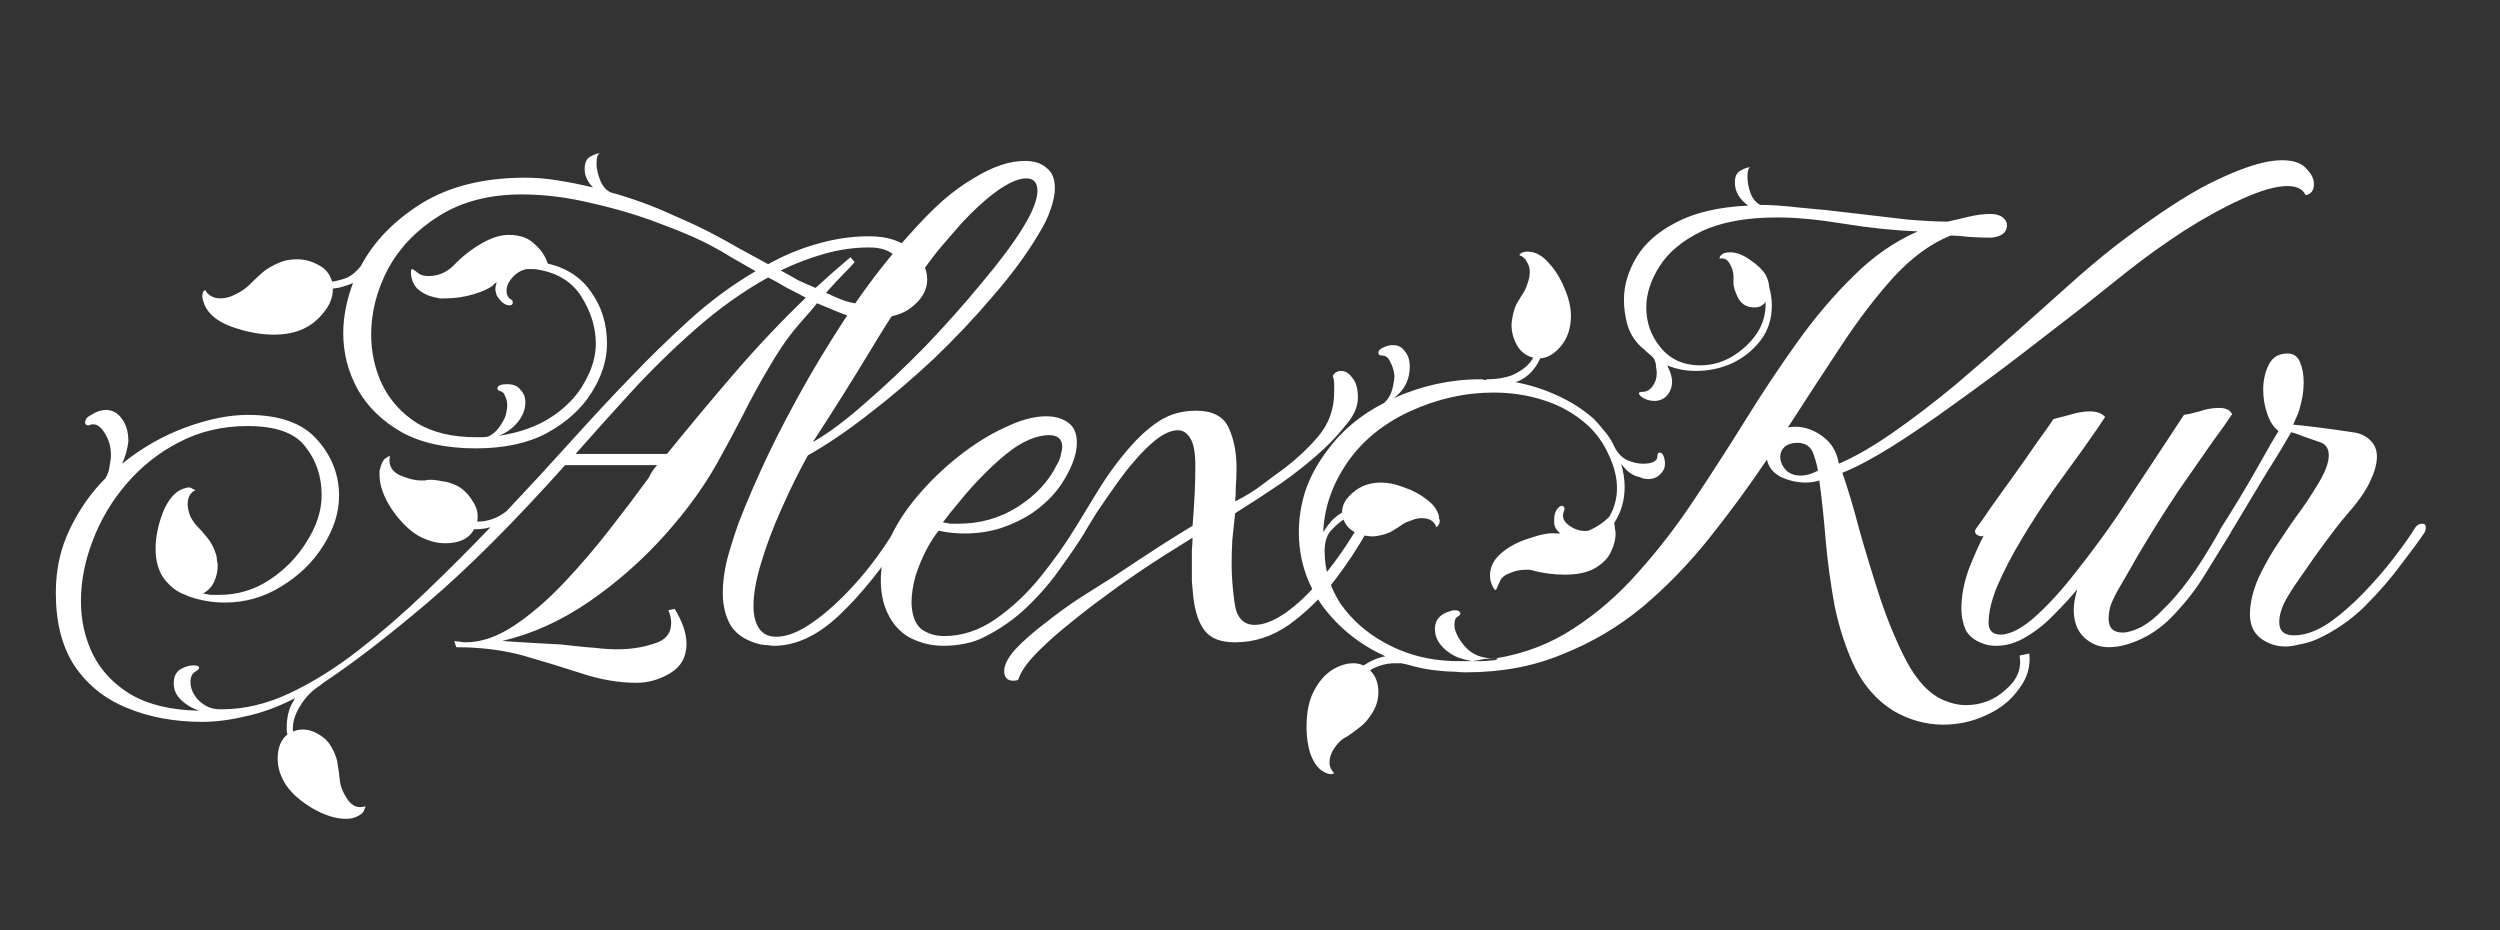<svg width="43" height="16" viewBox="0 0 43 16" fill="none" xmlns="http://www.w3.org/2000/svg">
<rect x="0" y="0" width="43" height="16" fill="#333333" stroke="none"/>
<path d="M5.952 14.084C5.776 14.084 5.584 14.024 5.376 13.904C5.176 13.784 5.028 13.656 4.932 13.52C4.828 13.368 4.776 13.212 4.776 13.052C4.776 12.86 4.832 12.72 4.944 12.632C4.936 12.608 4.932 12.584 4.932 12.56C4.932 12.536 4.932 12.512 4.932 12.488C4.932 12.424 4.94 12.356 4.956 12.284C4.972 12.212 4.996 12.148 5.028 12.092L5.076 12.008C4.78 12.16 4.496 12.264 4.224 12.32C3.96 12.384 3.712 12.416 3.48 12.416C3 12.416 2.568 12.336 2.184 12.176C1.808 12.024 1.508 11.784 1.284 11.456C1.068 11.128 0.96 10.708 0.96 10.196C0.96 9.796 1.04 9.432 1.2 9.104C1.36 8.768 1.564 8.476 1.812 8.228C1.852 8.164 1.876 8.096 1.884 8.024C1.9 7.944 1.908 7.876 1.908 7.82C1.908 7.684 1.872 7.56 1.8 7.448C1.728 7.328 1.648 7.28 1.56 7.304C1.552 7.304 1.544 7.308 1.536 7.316C1.536 7.316 1.532 7.316 1.524 7.316C1.484 7.316 1.464 7.3 1.464 7.268C1.464 7.212 1.5 7.168 1.572 7.136C1.652 7.08 1.736 7.052 1.824 7.052C1.936 7.052 2.028 7.104 2.1 7.208C2.172 7.304 2.208 7.432 2.208 7.592C2.192 7.728 2.156 7.856 2.1 7.976C2.436 7.704 2.8 7.496 3.192 7.352C3.584 7.208 3.94 7.136 4.26 7.136C4.812 7.136 5.212 7.28 5.46 7.568C5.708 7.848 5.832 8.168 5.832 8.528C5.832 8.816 5.74 9.104 5.556 9.392C5.38 9.672 5.14 9.904 4.836 10.088C4.54 10.272 4.216 10.364 3.864 10.364C3.656 10.364 3.448 10.328 3.24 10.256C3.232 10.248 3.224 10.244 3.216 10.244C3.208 10.244 3.2 10.24 3.192 10.232C3.064 10.192 2.944 10.104 2.832 9.968C2.728 9.832 2.676 9.656 2.676 9.44C2.676 9.248 2.716 9.044 2.796 8.828C2.884 8.604 3 8.464 3.144 8.408C3.192 8.392 3.224 8.384 3.24 8.384C3.272 8.384 3.296 8.392 3.312 8.408C3.336 8.416 3.352 8.424 3.36 8.432C3.272 8.472 3.228 8.552 3.228 8.672C3.228 8.736 3.244 8.808 3.276 8.888C3.316 8.96 3.356 9.016 3.396 9.056C3.452 9.112 3.508 9.176 3.564 9.248C3.628 9.32 3.68 9.42 3.72 9.548C3.728 9.58 3.732 9.612 3.732 9.644C3.74 9.668 3.744 9.696 3.744 9.728C3.744 9.824 3.724 9.916 3.684 10.004C3.644 10.092 3.58 10.16 3.492 10.208C3.54 10.216 3.584 10.224 3.624 10.232C3.672 10.232 3.72 10.232 3.768 10.232C4.088 10.232 4.38 10.144 4.644 9.968C4.908 9.792 5.12 9.572 5.28 9.308C5.448 9.044 5.532 8.78 5.532 8.516C5.532 8.196 5.44 7.92 5.256 7.688C5.08 7.448 4.748 7.328 4.26 7.328C3.828 7.328 3.436 7.42 3.084 7.604C2.74 7.78 2.44 8.016 2.184 8.312C1.928 8.608 1.732 8.936 1.596 9.296C1.46 9.648 1.392 9.996 1.392 10.34C1.392 10.668 1.46 10.972 1.596 11.252C1.74 11.54 1.96 11.772 2.256 11.948C2.56 12.124 2.952 12.216 3.432 12.224C3.304 12.184 3.196 12.12 3.108 12.032C3.028 11.952 2.988 11.86 2.988 11.756C2.988 11.644 3.024 11.564 3.096 11.516C3.176 11.468 3.252 11.444 3.324 11.444C3.372 11.444 3.404 11.452 3.42 11.468C3.436 11.492 3.416 11.52 3.36 11.552C3.304 11.584 3.276 11.644 3.276 11.732C3.276 11.812 3.3 11.888 3.348 11.96C3.38 12.016 3.432 12.068 3.504 12.116C3.584 12.172 3.68 12.2 3.792 12.2H3.816C4.2 12.2 4.588 12.108 4.98 11.924C5.372 11.74 5.764 11.496 6.156 11.192C6.548 10.888 6.936 10.552 7.32 10.184C7.704 9.816 8.076 9.444 8.436 9.068C8.356 9.092 8.26 9.104 8.148 9.104V9.116C8.06 9.268 7.896 9.344 7.656 9.344C7.512 9.344 7.364 9.304 7.212 9.224C7.052 9.136 6.896 8.984 6.744 8.768C6.6 8.552 6.528 8.352 6.528 8.168C6.528 8.144 6.528 8.12 6.528 8.096C6.536 8.064 6.544 8.036 6.552 8.012C6.576 7.94 6.604 7.896 6.636 7.88C6.668 7.856 6.692 7.844 6.708 7.844C6.676 7.988 6.728 8.096 6.864 8.168C7.008 8.232 7.132 8.264 7.236 8.264C7.26 8.264 7.284 8.264 7.308 8.264C7.34 8.256 7.368 8.252 7.392 8.252C7.456 8.252 7.524 8.26 7.596 8.276C7.676 8.284 7.76 8.308 7.848 8.348C7.96 8.404 8.052 8.492 8.124 8.612C8.204 8.724 8.232 8.844 8.208 8.972C8.392 8.972 8.56 8.912 8.712 8.792C9.112 8.368 9.492 7.956 9.852 7.556C10.22 7.148 10.552 6.792 10.848 6.488C11.152 6.168 11.484 5.844 11.844 5.516C12.204 5.188 12.588 4.904 12.996 4.664C12.844 4.576 12.704 4.496 12.576 4.424C12.448 4.344 12.344 4.284 12.264 4.244C12.048 4.124 11.756 3.996 11.388 3.86C11.02 3.716 10.624 3.596 10.2 3.5C9.776 3.396 9.368 3.344 8.976 3.344C8.416 3.344 7.94 3.468 7.548 3.716C7.164 3.956 6.872 4.26 6.672 4.628C6.48 4.996 6.384 5.372 6.384 5.756C6.384 6.06 6.448 6.348 6.576 6.62C6.712 6.892 6.912 7.112 7.176 7.28C7.448 7.44 7.784 7.52 8.184 7.52C8.224 7.52 8.26 7.52 8.292 7.52C8.332 7.52 8.368 7.516 8.4 7.508C8.48 7.468 8.544 7.412 8.592 7.34C8.648 7.26 8.684 7.192 8.7 7.136C8.716 7.072 8.724 7.016 8.724 6.968C8.724 6.912 8.712 6.86 8.688 6.812C8.672 6.764 8.644 6.736 8.604 6.728C8.572 6.72 8.556 6.704 8.556 6.68C8.556 6.632 8.612 6.608 8.724 6.608C8.828 6.608 8.904 6.64 8.952 6.704C9.008 6.76 9.036 6.832 9.036 6.92C9.036 7.016 9.008 7.108 8.952 7.196C8.864 7.332 8.74 7.432 8.58 7.496C8.948 7.44 9.256 7.328 9.504 7.16C9.752 6.992 9.936 6.796 10.056 6.572C10.184 6.348 10.248 6.128 10.248 5.912C10.248 5.632 10.164 5.36 9.996 5.096C9.828 4.832 9.56 4.676 9.192 4.628C9.16 4.628 9.124 4.628 9.084 4.628C9.052 4.628 9.016 4.636 8.976 4.652C8.904 4.684 8.84 4.736 8.784 4.808C8.736 4.872 8.712 4.936 8.712 5C8.712 5.072 8.74 5.124 8.796 5.156C8.812 5.164 8.82 5.18 8.82 5.204C8.82 5.236 8.8 5.252 8.76 5.252C8.688 5.252 8.616 5.196 8.544 5.084C8.528 5.036 8.52 4.996 8.52 4.964C8.52 4.94 8.528 4.904 8.544 4.856C8.512 4.872 8.492 4.888 8.484 4.904C8.42 4.96 8.308 5.012 8.148 5.06C7.988 5.108 7.828 5.132 7.668 5.132C7.628 5.132 7.592 5.132 7.56 5.132C7.528 5.124 7.492 5.116 7.452 5.108C7.348 5.084 7.256 5.036 7.176 4.964C7.104 4.884 7.068 4.788 7.068 4.676C7.068 4.644 7.076 4.628 7.092 4.628C7.1 4.628 7.14 4.656 7.212 4.712C7.252 4.736 7.304 4.748 7.368 4.748C7.536 4.748 7.68 4.688 7.8 4.568C7.936 4.424 8.092 4.3 8.268 4.196C8.444 4.092 8.604 4.04 8.748 4.04C8.94 4.04 9.088 4.092 9.192 4.196C9.304 4.292 9.38 4.404 9.42 4.532C9.756 4.612 10.008 4.78 10.176 5.036C10.352 5.284 10.44 5.576 10.44 5.912C10.44 6.192 10.352 6.472 10.176 6.752C10 7.032 9.744 7.264 9.408 7.448C9.08 7.624 8.672 7.712 8.184 7.712C7.672 7.712 7.248 7.62 6.912 7.436C6.576 7.244 6.324 7 6.156 6.704C5.988 6.4 5.904 6.076 5.904 5.732C5.904 5.452 5.96 5.164 6.072 4.868C6.016 4.892 5.96 4.912 5.904 4.928C5.856 4.944 5.796 4.956 5.724 4.964C5.732 5.14 5.644 5.316 5.46 5.492C5.276 5.668 5.028 5.756 4.716 5.756C4.484 5.756 4.244 5.712 3.996 5.624C3.748 5.536 3.588 5.408 3.516 5.24C3.492 5.176 3.48 5.128 3.48 5.096C3.48 5.04 3.496 5.004 3.528 4.988C3.584 5.084 3.672 5.132 3.792 5.132C3.88 5.132 3.968 5.108 4.056 5.06C4.152 5.012 4.228 4.96 4.284 4.904C4.348 4.84 4.42 4.772 4.5 4.7C4.588 4.62 4.708 4.552 4.86 4.496C4.932 4.472 5.016 4.46 5.112 4.46C5.24 4.46 5.36 4.492 5.472 4.556C5.592 4.612 5.672 4.708 5.712 4.844C5.816 4.828 5.904 4.804 5.976 4.772C6.048 4.74 6.124 4.676 6.204 4.58C6.428 4.156 6.776 3.796 7.248 3.5C7.728 3.204 8.324 3.056 9.036 3.056C9.22 3.056 9.408 3.072 9.6 3.104C9.8 3.136 10 3.176 10.2 3.224C10.104 3.128 10.056 3.024 10.056 2.912C10.056 2.8 10.088 2.728 10.152 2.696C10.216 2.656 10.276 2.636 10.332 2.636C10.284 2.636 10.26 2.696 10.26 2.816C10.26 2.896 10.28 2.988 10.32 3.092C10.36 3.196 10.42 3.268 10.5 3.308C10.876 3.412 11.228 3.54 11.556 3.692C11.892 3.836 12.16 3.964 12.36 4.076C12.424 4.108 12.532 4.168 12.684 4.256C12.844 4.344 13.02 4.44 13.212 4.544C13.484 4.392 13.764 4.276 14.052 4.196C14.348 4.108 14.648 4.064 14.952 4.064C15.264 4.064 15.508 4.144 15.684 4.304C15.86 4.456 15.948 4.624 15.948 4.808C15.948 4.992 15.852 5.156 15.66 5.3C15.468 5.444 15.16 5.5 14.736 5.468C14.672 5.46 14.58 5.432 14.46 5.384C14.34 5.336 14.204 5.28 14.052 5.216C13.996 5.288 13.932 5.364 13.86 5.444C13.788 5.524 13.716 5.608 13.644 5.696C13.508 5.864 13.364 6.08 13.212 6.344C13.06 6.6 12.916 6.864 12.78 7.136C12.644 7.4 12.52 7.632 12.408 7.832C12.168 8.288 11.848 8.74 11.448 9.188C11.056 9.628 10.616 10.016 10.128 10.352C9.648 10.68 9.152 10.904 8.64 11.024C8.64 11.024 8.692 11.028 8.796 11.036C8.908 11.044 9.04 11.052 9.192 11.06C9.344 11.068 9.492 11.076 9.636 11.084C9.788 11.1 9.9 11.112 9.972 11.12C10.044 11.128 10.136 11.136 10.248 11.144C10.368 11.16 10.492 11.168 10.62 11.168C10.844 11.168 11.052 11.136 11.244 11.072C11.444 11.016 11.544 10.896 11.544 10.712C11.544 10.64 11.528 10.568 11.496 10.496L11.604 10.472C11.74 10.696 11.808 10.896 11.808 11.072C11.808 11.296 11.716 11.464 11.532 11.576C11.348 11.688 11.152 11.744 10.944 11.744C10.648 11.744 10.34 11.692 10.02 11.588C9.7 11.484 9.36 11.38 9 11.276C8.648 11.18 8.264 11.132 7.848 11.132L7.812 11.024C7.844 11.032 7.876 11.036 7.908 11.036C7.94 11.044 7.972 11.048 8.004 11.048C8.276 11.048 8.556 10.952 8.844 10.76C9.132 10.568 9.416 10.324 9.696 10.028C9.976 9.732 10.24 9.424 10.488 9.104C10.744 8.776 10.968 8.48 11.16 8.216C11.2 8.128 11.248 8.056 11.304 8H9.72C8.84 8.984 8.052 9.772 7.356 10.364C6.668 10.948 6.064 11.412 5.544 11.756V11.768H5.52V11.78C5.376 11.868 5.26 11.984 5.172 12.128C5.068 12.288 5.024 12.44 5.04 12.584C5.088 12.56 5.144 12.548 5.208 12.548C5.304 12.548 5.396 12.576 5.484 12.632C5.58 12.688 5.652 12.76 5.7 12.848C5.764 12.96 5.8 13.06 5.808 13.148C5.824 13.244 5.836 13.332 5.844 13.412C5.852 13.516 5.896 13.628 5.976 13.748C6.056 13.868 6.16 13.908 6.288 13.868C6.288 13.876 6.28 13.896 6.264 13.928C6.256 13.968 6.22 14.004 6.156 14.036C6.1 14.068 6.032 14.084 5.952 14.084ZM14.892 5.228C15.124 5.228 15.292 5.18 15.396 5.084C15.508 4.98 15.564 4.872 15.564 4.76C15.564 4.632 15.512 4.516 15.408 4.412C15.304 4.308 15.152 4.256 14.952 4.256C14.696 4.256 14.44 4.292 14.184 4.364C13.928 4.436 13.676 4.532 13.428 4.652C13.532 4.708 13.632 4.764 13.728 4.82C13.832 4.868 13.932 4.912 14.028 4.952C14.228 4.768 14.428 4.592 14.628 4.424L14.7 4.508C14.668 4.548 14.608 4.612 14.52 4.7C14.432 4.788 14.328 4.9 14.208 5.036C14.408 5.132 14.552 5.188 14.64 5.204C14.68 5.212 14.72 5.22 14.76 5.228C14.808 5.228 14.852 5.228 14.892 5.228ZM11.472 7.808C11.848 7.344 12.232 6.884 12.624 6.428C13.016 5.972 13.428 5.536 13.86 5.12C13.756 5.064 13.648 5.008 13.536 4.952C13.432 4.888 13.324 4.828 13.212 4.772C12.78 5.012 12.364 5.308 11.964 5.66C11.572 6.004 11.2 6.368 10.848 6.752C10.504 7.128 10.188 7.48 9.9 7.808H11.472ZM13.308 11.108C13.276 11.108 13.24 11.104 13.2 11.096C13.16 11.096 13.12 11.092 13.08 11.084C12.848 11.028 12.68 10.924 12.576 10.772C12.48 10.612 12.432 10.42 12.432 10.196C12.432 10.02 12.456 9.832 12.504 9.632C12.56 9.424 12.628 9.208 12.708 8.984C12.844 8.632 13.012 8.244 13.212 7.82C13.42 7.388 13.652 6.948 13.908 6.5C14.172 6.044 14.448 5.604 14.736 5.18C15.032 4.756 15.336 4.372 15.648 4.028C15.832 3.82 16.016 3.632 16.2 3.464C16.392 3.296 16.58 3.16 16.764 3.056C17.076 2.864 17.364 2.768 17.628 2.768C17.788 2.768 17.912 2.808 18 2.888C18.096 2.96 18.144 3.076 18.144 3.236C18.144 3.34 18.12 3.46 18.072 3.596C18.032 3.724 17.96 3.872 17.856 4.04C17.656 4.376 17.396 4.728 17.076 5.096C16.764 5.464 16.424 5.824 16.056 6.176C15.688 6.52 15.316 6.836 14.94 7.124C14.572 7.412 14.224 7.648 13.896 7.832C13.736 8.12 13.584 8.428 13.44 8.756C13.296 9.076 13.18 9.384 13.092 9.68C13.004 9.968 12.96 10.216 12.96 10.424C12.96 10.584 12.992 10.712 13.056 10.808C13.12 10.904 13.22 10.952 13.356 10.952C13.532 10.952 13.736 10.872 13.968 10.712C14.2 10.552 14.44 10.336 14.688 10.064C14.944 9.784 15.184 9.46 15.408 9.092C15.448 9.044 15.488 9.02 15.528 9.02C15.552 9.02 15.568 9.036 15.576 9.068C15.592 9.1 15.592 9.132 15.576 9.164C15.184 9.764 14.8 10.24 14.424 10.592C14.056 10.936 13.684 11.108 13.308 11.108ZM13.98 7.604C14.236 7.46 14.532 7.24 14.868 6.944C15.212 6.648 15.56 6.32 15.912 5.96C16.264 5.592 16.588 5.228 16.884 4.868C17.188 4.508 17.424 4.192 17.592 3.92C17.68 3.776 17.744 3.652 17.784 3.548C17.824 3.444 17.844 3.356 17.844 3.284C17.844 3.14 17.78 3.068 17.652 3.068C17.484 3.068 17.26 3.184 16.98 3.416C16.78 3.584 16.592 3.772 16.416 3.98C16.24 4.18 16.116 4.328 16.044 4.424C15.676 4.912 15.32 5.444 14.976 6.02C14.632 6.588 14.3 7.116 13.98 7.604ZM16.23 11.108C16.022 11.108 15.826 11.06 15.642 10.964C15.458 10.86 15.322 10.696 15.234 10.472C15.178 10.328 15.15 10.164 15.15 9.98C15.15 9.756 15.194 9.536 15.282 9.32C15.394 9.056 15.558 8.796 15.774 8.54C15.99 8.284 16.23 8.052 16.494 7.844C16.758 7.636 17.022 7.472 17.286 7.352C17.55 7.224 17.786 7.16 17.994 7.16C18.17 7.16 18.31 7.208 18.414 7.304C18.486 7.376 18.522 7.48 18.522 7.616C18.522 7.792 18.454 7.996 18.318 8.228C18.19 8.452 18.006 8.648 17.766 8.816C17.614 8.92 17.434 9.008 17.226 9.08C17.026 9.144 16.814 9.176 16.59 9.176C16.518 9.176 16.442 9.172 16.362 9.164C16.29 9.156 16.218 9.144 16.146 9.128C16.09 9.192 16.022 9.296 15.942 9.44C15.87 9.576 15.806 9.728 15.75 9.896C15.702 10.064 15.678 10.224 15.678 10.376C15.686 10.584 15.742 10.732 15.846 10.82C15.958 10.9 16.09 10.94 16.242 10.94C16.546 10.94 16.838 10.844 17.118 10.652C17.406 10.452 17.666 10.208 17.898 9.92C18.13 9.632 18.326 9.356 18.486 9.092C18.51 9.06 18.53 9.044 18.546 9.044C18.562 9.036 18.574 9.032 18.582 9.032C18.606 9.032 18.626 9.044 18.642 9.068C18.666 9.092 18.67 9.124 18.654 9.164C18.55 9.332 18.414 9.532 18.246 9.764C18.086 9.996 17.894 10.22 17.67 10.436C17.454 10.644 17.21 10.816 16.938 10.952C16.834 11.008 16.718 11.048 16.59 11.072C16.47 11.096 16.35 11.108 16.23 11.108ZM16.482 9.008C16.858 9.008 17.198 8.912 17.502 8.72C17.814 8.52 18.038 8.28 18.174 8C18.214 7.936 18.238 7.876 18.246 7.82C18.262 7.764 18.27 7.72 18.27 7.688C18.27 7.552 18.194 7.484 18.042 7.484C17.946 7.484 17.838 7.508 17.718 7.556C17.606 7.604 17.506 7.66 17.418 7.724C17.266 7.836 17.106 7.976 16.938 8.144C16.778 8.304 16.634 8.464 16.506 8.624C16.378 8.776 16.282 8.896 16.218 8.984C16.258 8.992 16.302 9 16.35 9.008C16.398 9.008 16.442 9.008 16.482 9.008ZM17.428 11.708C17.324 11.708 17.272 11.652 17.272 11.54C17.272 11.436 17.336 11.312 17.464 11.168C17.6 11.024 17.768 10.876 17.968 10.724C18.168 10.564 18.372 10.416 18.58 10.28C18.796 10.144 18.98 10.028 19.132 9.932C19.444 9.724 19.736 9.532 20.008 9.356C20.288 9.18 20.456 9.076 20.512 9.044C20.528 8.844 20.54 8.664 20.548 8.504C20.556 8.336 20.56 8.176 20.56 8.024C20.56 7.792 20.532 7.632 20.476 7.544C20.42 7.448 20.348 7.4 20.26 7.4C20.148 7.4 20.02 7.456 19.876 7.568C19.74 7.68 19.616 7.804 19.504 7.94C19.424 8.028 19.324 8.156 19.204 8.324C19.084 8.492 18.968 8.66 18.856 8.828C18.752 8.996 18.672 9.128 18.616 9.224C18.608 9.232 18.592 9.24 18.568 9.248C18.552 9.256 18.536 9.26 18.52 9.26C18.472 9.26 18.444 9.232 18.436 9.176C18.54 9.008 18.684 8.772 18.868 8.468C19.052 8.164 19.256 7.888 19.48 7.64C19.64 7.464 19.804 7.324 19.972 7.22C20.148 7.116 20.348 7.064 20.572 7.064C20.86 7.064 21.048 7.164 21.136 7.364C21.224 7.556 21.268 7.784 21.268 8.048C21.268 8.16 21.264 8.268 21.256 8.372C21.256 8.476 21.252 8.56 21.244 8.624C21.42 8.536 21.576 8.44 21.712 8.336C21.848 8.232 21.956 8.152 22.036 8.096C22.284 7.912 22.496 7.716 22.672 7.508C22.856 7.292 22.948 7.036 22.948 6.74C22.948 6.7 22.948 6.656 22.948 6.608C22.948 6.56 22.94 6.512 22.924 6.464C22.956 6.408 23.004 6.38 23.068 6.38C23.14 6.38 23.204 6.42 23.26 6.5C23.324 6.572 23.356 6.684 23.356 6.836C23.356 6.988 23.292 7.14 23.164 7.292C23.044 7.444 22.912 7.588 22.768 7.724C22.552 7.924 22.308 8.12 22.036 8.312C21.764 8.496 21.5 8.668 21.244 8.828C21.228 8.988 21.212 9.14 21.196 9.284C21.188 9.42 21.184 9.56 21.184 9.704C21.184 9.8 21.188 9.904 21.196 10.016C21.204 10.12 21.216 10.232 21.232 10.352C21.264 10.616 21.38 10.748 21.58 10.748C21.732 10.748 21.908 10.68 22.108 10.544C22.324 10.392 22.54 10.184 22.756 9.92C22.98 9.648 23.18 9.36 23.356 9.056C23.388 9.04 23.408 9.032 23.416 9.032C23.464 9.032 23.5 9.06 23.524 9.116C23.372 9.396 23.18 9.688 22.948 9.992C22.716 10.288 22.456 10.54 22.168 10.748C21.88 10.948 21.572 11.048 21.244 11.048C21.004 11.048 20.832 10.984 20.728 10.856C20.624 10.728 20.556 10.532 20.524 10.268C20.516 10.18 20.508 10.088 20.5 9.992C20.5 9.896 20.5 9.804 20.5 9.716C20.5 9.628 20.5 9.544 20.5 9.464C20.508 9.376 20.512 9.304 20.512 9.248C20.408 9.312 20.236 9.42 19.996 9.572C19.756 9.724 19.496 9.9 19.216 10.1C19.12 10.172 18.984 10.272 18.808 10.4C18.64 10.528 18.464 10.668 18.28 10.82C18.096 10.972 17.932 11.124 17.788 11.276C17.644 11.428 17.552 11.568 17.512 11.696C17.488 11.704 17.46 11.708 17.428 11.708ZM22.892 13.316C22.852 13.316 22.8 13.296 22.736 13.256C22.648 13.192 22.58 13.088 22.532 12.944C22.492 12.808 22.472 12.664 22.472 12.512C22.472 12.248 22.516 12.036 22.604 11.876C22.684 11.724 22.784 11.608 22.904 11.528C23.032 11.448 23.156 11.408 23.276 11.408C23.34 11.408 23.396 11.42 23.444 11.444H23.456C23.576 11.364 23.7 11.312 23.828 11.288C23.388 11.088 23.028 10.8 22.748 10.424C22.476 10.04 22.34 9.616 22.34 9.152C22.34 8.92 22.376 8.688 22.448 8.456C22.528 8.216 22.652 7.984 22.82 7.76C23.068 7.416 23.396 7.14 23.804 6.932C23.876 6.868 23.924 6.788 23.948 6.692C23.972 6.596 23.984 6.52 23.984 6.464C23.976 6.376 23.952 6.296 23.912 6.224C23.88 6.152 23.836 6.116 23.78 6.116C23.732 6.116 23.708 6.1 23.708 6.068C23.708 6.028 23.74 5.996 23.804 5.972C23.852 5.948 23.904 5.936 23.96 5.936C24.048 5.936 24.116 5.972 24.164 6.044C24.22 6.108 24.248 6.196 24.248 6.308C24.248 6.532 24.156 6.712 23.972 6.848C24.204 6.744 24.444 6.664 24.692 6.608C24.948 6.552 25.2 6.524 25.448 6.524H25.484C25.5 6.524 25.516 6.528 25.532 6.536C25.556 6.536 25.572 6.532 25.58 6.524C25.74 6.524 25.884 6.5 26.012 6.452C26.188 6.372 26.308 6.272 26.372 6.152C26.244 6.12 26.148 6.044 26.084 5.924C26.02 5.804 25.992 5.68 26 5.552C26.016 5.416 26.044 5.308 26.084 5.228C26.132 5.148 26.176 5.076 26.216 5.012C26.24 4.972 26.26 4.924 26.276 4.868C26.3 4.804 26.312 4.74 26.312 4.676C26.312 4.612 26.296 4.556 26.264 4.508C26.24 4.452 26.196 4.412 26.132 4.388C26.14 4.372 26.152 4.36 26.168 4.352C26.192 4.336 26.228 4.328 26.276 4.328C26.404 4.328 26.524 4.392 26.636 4.52C26.748 4.64 26.84 4.788 26.912 4.964C26.984 5.132 27.02 5.288 27.02 5.432C27.02 5.64 26.964 5.812 26.852 5.948C26.74 6.084 26.62 6.156 26.492 6.164C26.404 6.356 26.276 6.488 26.108 6.56L26.06 6.572C26.316 6.62 26.556 6.696 26.78 6.8C27.012 6.904 27.22 7.036 27.404 7.196C27.468 7.26 27.528 7.328 27.584 7.4C27.648 7.472 27.7 7.548 27.74 7.628L27.776 7.7C27.832 7.804 27.904 7.876 27.992 7.916C28.088 7.956 28.176 7.976 28.256 7.976C28.424 7.976 28.508 7.932 28.508 7.844C28.508 7.804 28.52 7.784 28.544 7.784C28.584 7.784 28.612 7.82 28.628 7.892C28.652 7.996 28.632 8.08 28.568 8.144C28.512 8.208 28.44 8.24 28.352 8.24C28.32 8.24 28.288 8.236 28.256 8.228C28.224 8.212 28.188 8.2 28.148 8.192C28.052 8.16 27.964 8.088 27.884 7.976C27.924 8.12 27.944 8.252 27.944 8.372C27.944 8.604 27.884 8.812 27.764 8.996C27.772 9.028 27.776 9.06 27.776 9.092C27.784 9.116 27.788 9.144 27.788 9.176C27.788 9.28 27.76 9.388 27.704 9.5C27.656 9.604 27.564 9.696 27.428 9.776C27.3 9.848 27.128 9.884 26.912 9.884C26.728 9.884 26.544 9.86 26.36 9.812C26.344 9.804 26.324 9.8 26.3 9.8C26.276 9.8 26.256 9.8 26.24 9.8C26.144 9.8 26.052 9.82 25.964 9.86C25.876 9.892 25.82 9.94 25.796 10.004C25.772 10.06 25.752 10.104 25.736 10.136C25.728 10.16 25.712 10.152 25.688 10.112C25.648 10.048 25.628 9.976 25.628 9.896C25.628 9.768 25.68 9.652 25.784 9.548C25.92 9.42 26.092 9.324 26.3 9.26C26.508 9.188 26.664 9.16 26.768 9.176H26.84C26.768 9.12 26.732 9.056 26.732 8.984V8.936C26.732 8.848 26.756 8.78 26.804 8.732C26.836 8.7 26.864 8.692 26.888 8.708C26.912 8.724 26.916 8.752 26.9 8.792C26.86 8.888 26.892 8.972 26.996 9.044C27.1 9.116 27.208 9.144 27.32 9.128C27.456 9.072 27.576 8.992 27.68 8.888C27.768 8.736 27.812 8.572 27.812 8.396C27.812 8.212 27.764 8.02 27.668 7.82C27.58 7.62 27.456 7.448 27.296 7.304C27.08 7.112 26.832 6.972 26.552 6.884C26.28 6.796 25.992 6.752 25.688 6.752C25.2 6.752 24.72 6.86 24.248 7.076C23.784 7.292 23.424 7.588 23.168 7.964C22.912 8.34 22.776 8.736 22.76 9.152C22.8 9.088 22.844 9.028 22.892 8.972C22.94 8.916 23.004 8.864 23.084 8.816V8.804C23.084 8.684 23.148 8.572 23.276 8.468C23.404 8.356 23.564 8.3 23.756 8.3C23.876 8.3 24.008 8.328 24.152 8.384C24.296 8.432 24.424 8.5 24.536 8.588C24.656 8.676 24.728 8.776 24.752 8.888C24.752 8.896 24.752 8.908 24.752 8.924C24.76 8.932 24.764 8.94 24.764 8.948C24.764 9.004 24.744 9.044 24.704 9.068C24.672 8.964 24.588 8.912 24.452 8.912C24.396 8.912 24.34 8.924 24.284 8.948C24.228 8.964 24.18 8.984 24.14 9.008C24.084 9.048 24.016 9.092 23.936 9.14C23.864 9.18 23.768 9.208 23.648 9.224C23.544 9.232 23.436 9.212 23.324 9.164C23.22 9.116 23.148 9.04 23.108 8.936C23.028 8.992 22.952 9.06 22.88 9.14C22.816 9.22 22.784 9.332 22.784 9.476V9.488C22.784 9.808 22.876 10.108 23.06 10.388C23.252 10.66 23.5 10.88 23.804 11.048C24.116 11.224 24.456 11.328 24.824 11.36C24.912 11.368 24.996 11.372 25.076 11.372C25.156 11.372 25.236 11.372 25.316 11.372C25.236 11.356 25.16 11.336 25.088 11.312C25.024 11.288 24.96 11.252 24.896 11.204C24.752 11.092 24.68 10.964 24.68 10.82C24.68 10.66 24.772 10.556 24.956 10.508C24.972 10.5 24.996 10.496 25.028 10.496C25.068 10.496 25.096 10.508 25.112 10.532C25.128 10.556 25.116 10.58 25.076 10.604C25.036 10.62 25.016 10.668 25.016 10.748C25.016 10.852 25.076 10.976 25.196 11.12C25.324 11.264 25.5 11.332 25.724 11.324C26.22 11.244 26.668 11.072 27.068 10.808C27.476 10.544 27.848 10.22 28.184 9.836C28.528 9.452 28.848 9.036 29.144 8.588C29.448 8.132 29.744 7.672 30.032 7.208C30.32 6.744 30.616 6.3 30.92 5.876C31.224 5.452 31.544 5.076 31.88 4.748C32.216 4.412 32.584 4.156 32.984 3.98C32.576 3.964 32.152 3.92 31.712 3.848C31.272 3.776 30.892 3.74 30.572 3.74C30.036 3.74 29.6 3.82 29.264 3.98C28.936 4.14 28.696 4.34 28.544 4.58C28.392 4.82 28.316 5.056 28.316 5.288C28.316 5.552 28.4 5.784 28.568 5.984C28.736 6.184 28.96 6.284 29.24 6.284C29.432 6.284 29.612 6.236 29.78 6.14C29.956 6.036 30.1 5.904 30.212 5.744C30.324 5.576 30.376 5.392 30.368 5.192C30.352 5.216 30.332 5.236 30.308 5.252C30.276 5.276 30.232 5.288 30.176 5.288C30.032 5.288 29.932 5.22 29.876 5.084C29.844 5.012 29.824 4.948 29.816 4.892C29.816 4.836 29.816 4.788 29.816 4.748C29.816 4.684 29.796 4.616 29.756 4.544C29.716 4.464 29.656 4.432 29.576 4.448C29.576 4.408 29.604 4.376 29.66 4.352C29.684 4.344 29.716 4.34 29.756 4.34C29.868 4.34 29.984 4.384 30.104 4.472C30.224 4.552 30.312 4.636 30.368 4.724C30.408 4.804 30.428 4.872 30.428 4.928C30.444 4.984 30.456 5.04 30.464 5.096C30.472 5.152 30.476 5.204 30.476 5.252C30.476 5.484 30.412 5.684 30.284 5.852C30.156 6.02 29.992 6.152 29.792 6.248C29.6 6.336 29.392 6.38 29.168 6.38C28.992 6.38 28.828 6.348 28.676 6.284C28.732 6.396 28.76 6.488 28.76 6.56C28.76 6.664 28.724 6.752 28.652 6.824C28.596 6.872 28.532 6.896 28.46 6.896C28.372 6.896 28.296 6.872 28.232 6.824C28.168 6.768 28.176 6.74 28.256 6.74C28.32 6.74 28.376 6.708 28.424 6.644C28.472 6.58 28.496 6.504 28.496 6.416C28.496 6.392 28.492 6.356 28.484 6.308C28.484 6.252 28.468 6.2 28.436 6.152C28.404 6.12 28.368 6.088 28.328 6.056C28.296 6.024 28.26 5.992 28.22 5.96L28.208 5.948C28.104 5.844 28.032 5.724 27.992 5.588C27.952 5.444 27.932 5.3 27.932 5.156C27.932 4.908 28.004 4.664 28.148 4.424C28.292 4.184 28.52 3.984 28.832 3.824C29.152 3.656 29.564 3.56 30.068 3.536C29.916 3.424 29.84 3.292 29.84 3.14C29.84 3.036 29.872 2.968 29.936 2.936C30 2.896 30.06 2.876 30.116 2.876C30.076 2.876 30.056 2.932 30.056 3.044C30.056 3.124 30.072 3.212 30.104 3.308C30.136 3.404 30.192 3.476 30.272 3.524C30.456 3.524 30.688 3.54 30.968 3.572C31.256 3.596 31.56 3.628 31.88 3.668C32.208 3.708 32.516 3.744 32.804 3.776C33.092 3.8 33.324 3.812 33.5 3.812C33.604 3.788 33.724 3.76 33.86 3.728C33.996 3.696 34.12 3.68 34.232 3.68C34.328 3.68 34.4 3.7 34.448 3.74C34.496 3.78 34.52 3.824 34.52 3.872C34.52 4 34.428 4.072 34.244 4.088C34.14 4.088 34.02 4.084 33.884 4.076C33.748 4.06 33.636 4.052 33.548 4.052C33.212 4.188 32.888 4.424 32.576 4.76C32.272 5.096 31.972 5.488 31.676 5.936C31.38 6.384 31.072 6.856 30.752 7.352C30.784 7.344 30.828 7.34 30.884 7.34C31.044 7.34 31.2 7.396 31.352 7.508C31.504 7.62 31.596 7.776 31.628 7.976C31.908 7.856 32.22 7.676 32.564 7.436C32.908 7.196 33.264 6.924 33.632 6.62C34 6.308 34.364 5.992 34.724 5.672C35.084 5.352 35.42 5.052 35.732 4.772C36.052 4.492 36.332 4.264 36.572 4.088C37.14 3.664 37.612 3.356 37.988 3.164C38.372 2.972 38.692 2.848 38.948 2.792C39.06 2.768 39.16 2.756 39.248 2.756C39.448 2.756 39.588 2.804 39.668 2.9C39.756 2.988 39.8 3.076 39.8 3.164C39.8 3.276 39.752 3.34 39.656 3.356C39.608 3.252 39.504 3.2 39.344 3.2C39.152 3.2 38.896 3.272 38.576 3.416C38.256 3.56 37.92 3.744 37.568 3.968C37.224 4.192 36.9 4.424 36.596 4.664C36.404 4.816 36.148 5.02 35.828 5.276C35.508 5.524 35.156 5.796 34.772 6.092C34.396 6.38 34.012 6.664 33.62 6.944C33.236 7.224 32.872 7.472 32.528 7.688C32.192 7.896 31.912 8.044 31.688 8.132C31.784 8.404 31.884 8.74 31.988 9.14C32.1 9.532 32.22 9.924 32.348 10.316C32.484 10.716 32.636 11.076 32.804 11.396C32.98 11.716 33.18 11.928 33.404 12.032C33.548 12.096 33.684 12.128 33.812 12.128C34.076 12.128 34.304 12.04 34.496 11.864C34.696 11.696 34.776 11.5 34.736 11.276L34.904 11.24C34.928 11.464 34.868 11.668 34.724 11.852C34.588 12.044 34.404 12.192 34.172 12.296C33.94 12.408 33.688 12.464 33.416 12.464C33.272 12.464 33.128 12.444 32.984 12.404C32.84 12.364 32.7 12.304 32.564 12.224C32.284 12.048 32.064 11.8 31.904 11.48C31.752 11.16 31.636 10.808 31.556 10.424C31.484 10.032 31.432 9.648 31.4 9.272C31.368 8.888 31.332 8.552 31.292 8.264C31.22 8.288 31.144 8.3 31.064 8.3C30.912 8.3 30.768 8.268 30.632 8.204C30.496 8.132 30.416 8.032 30.392 7.904C30.08 8.368 29.748 8.82 29.396 9.26C29.052 9.692 28.672 10.084 28.256 10.436C27.84 10.78 27.38 11.052 26.876 11.252C26.38 11.46 25.828 11.564 25.22 11.564C25.148 11.564 25.076 11.56 25.004 11.552C24.932 11.552 24.86 11.548 24.788 11.54C24.588 11.524 24.396 11.488 24.212 11.432C24.18 11.424 24.144 11.416 24.104 11.408C24.072 11.408 24.036 11.408 23.996 11.408C23.844 11.408 23.7 11.448 23.564 11.528C23.66 11.624 23.708 11.748 23.708 11.9C23.708 12.028 23.676 12.144 23.612 12.248C23.54 12.368 23.464 12.456 23.384 12.512C23.304 12.576 23.232 12.628 23.168 12.668C23.096 12.7 23.028 12.76 22.964 12.848C22.9 12.936 22.868 13.024 22.868 13.112C22.868 13.184 22.896 13.248 22.952 13.304C22.944 13.304 22.936 13.304 22.928 13.304C22.92 13.312 22.908 13.316 22.892 13.316ZM30.968 8.18C31.064 8.18 31.164 8.152 31.268 8.096C31.26 8.032 31.236 7.94 31.196 7.82C31.156 7.692 31.068 7.624 30.932 7.616C30.828 7.616 30.748 7.64 30.692 7.688C30.644 7.736 30.62 7.792 30.62 7.856C30.62 7.936 30.652 8.012 30.716 8.084C30.78 8.148 30.864 8.18 30.968 8.18ZM25.472 11.372C25.52 11.372 25.576 11.368 25.64 11.36C25.712 11.36 25.752 11.348 25.76 11.324H25.724C25.66 11.324 25.592 11.328 25.52 11.336C25.456 11.352 25.388 11.364 25.316 11.372H25.472ZM36.268 11.132C36.108 11.132 35.968 11.076 35.848 10.964C35.728 10.852 35.668 10.692 35.668 10.484C35.668 10.396 35.688 10.28 35.728 10.136C35.616 10.272 35.484 10.416 35.332 10.568C35.188 10.72 35.028 10.848 34.852 10.952C34.684 11.056 34.512 11.108 34.336 11.108C34.24 11.108 34.156 11.092 34.084 11.06C33.956 11.012 33.864 10.936 33.808 10.832C33.76 10.72 33.736 10.6 33.736 10.472C33.736 10.248 33.78 10.016 33.868 9.776C33.964 9.536 34.048 9.348 34.12 9.212C34.112 9.22 34.1 9.224 34.084 9.224C34.052 9.224 34.02 9.212 33.988 9.188C33.964 9.156 33.964 9.124 33.988 9.092C34.044 9.02 34.128 8.9 34.24 8.732C34.36 8.564 34.492 8.38 34.636 8.18C34.78 7.98 34.912 7.792 35.032 7.616C35.16 7.44 35.256 7.304 35.32 7.208C35.384 7.192 35.476 7.168 35.596 7.136C35.724 7.096 35.84 7.076 35.944 7.076C36.064 7.076 36.152 7.108 36.208 7.172C36.12 7.308 35.996 7.488 35.836 7.712C35.676 7.936 35.5 8.18 35.308 8.444C35.124 8.708 34.948 8.98 34.78 9.26C34.612 9.54 34.472 9.808 34.36 10.064C34.256 10.312 34.204 10.528 34.204 10.712C34.204 10.848 34.276 10.916 34.42 10.916C34.588 10.908 34.784 10.804 35.008 10.604C35.24 10.396 35.476 10.136 35.716 9.824C35.964 9.512 36.2 9.192 36.424 8.864C36.784 8.32 37.064 7.896 37.264 7.592C37.464 7.288 37.564 7.136 37.564 7.136C37.628 7.128 37.716 7.108 37.828 7.076C37.948 7.036 38.06 7.016 38.164 7.016C38.284 7.016 38.36 7.052 38.392 7.124C38.336 7.212 38.22 7.376 38.044 7.616C37.876 7.856 37.684 8.132 37.468 8.444C37.26 8.756 37.06 9.072 36.868 9.392C36.804 9.496 36.732 9.62 36.652 9.764C36.572 9.9 36.5 10.024 36.436 10.136C36.364 10.264 36.316 10.368 36.292 10.448C36.276 10.528 36.268 10.592 36.268 10.64C36.268 10.8 36.348 10.88 36.508 10.88C36.596 10.88 36.704 10.848 36.832 10.784C36.96 10.712 37.08 10.616 37.192 10.496C37.344 10.352 37.496 10.176 37.648 9.968C37.808 9.752 37.992 9.46 38.2 9.092C38.216 9.06 38.252 9.044 38.308 9.044C38.348 9.044 38.372 9.06 38.38 9.092C38.388 9.116 38.384 9.14 38.368 9.164C38.216 9.412 38.068 9.652 37.924 9.884C37.788 10.108 37.62 10.328 37.42 10.544C37.236 10.744 37.04 10.892 36.832 10.988C36.632 11.084 36.444 11.132 36.268 11.132ZM39.311 11.12C39.151 11.12 39.007 11.072 38.879 10.976C38.759 10.88 38.699 10.744 38.699 10.568C38.699 10.368 38.751 10.152 38.855 9.92C38.967 9.688 39.087 9.48 39.215 9.296C39.343 9.104 39.427 8.98 39.467 8.924C39.611 8.732 39.743 8.536 39.863 8.336C39.991 8.128 40.055 7.96 40.055 7.832C40.055 7.712 40.003 7.636 39.899 7.604C39.811 7.572 39.719 7.54 39.623 7.508C39.527 7.468 39.455 7.444 39.407 7.436C39.383 7.476 39.327 7.572 39.239 7.724C39.151 7.868 39.047 8.036 38.927 8.228C38.815 8.412 38.707 8.592 38.603 8.768C38.499 8.944 38.419 9.076 38.363 9.164C38.315 9.22 38.275 9.248 38.243 9.248C38.211 9.248 38.187 9.232 38.171 9.2C38.163 9.168 38.171 9.132 38.195 9.092C38.435 8.716 38.647 8.364 38.831 8.036C39.015 7.708 39.135 7.5 39.191 7.412C39.111 7.356 39.047 7.26 38.999 7.124C38.951 6.988 38.927 6.848 38.927 6.704C38.927 6.544 38.959 6.4 39.023 6.272C39.087 6.144 39.195 6.08 39.347 6.08C39.451 6.08 39.523 6.132 39.563 6.236C39.603 6.332 39.623 6.444 39.623 6.572C39.623 6.684 39.611 6.792 39.587 6.896C39.563 7 39.543 7.072 39.527 7.112L39.443 7.304C39.539 7.312 39.683 7.328 39.875 7.352C40.067 7.376 40.267 7.404 40.475 7.436C40.595 7.452 40.691 7.496 40.763 7.568C40.843 7.64 40.883 7.736 40.883 7.856C40.883 7.976 40.843 8.12 40.763 8.288C40.683 8.456 40.547 8.648 40.355 8.864C40.259 8.976 40.143 9.124 40.007 9.308C39.871 9.492 39.743 9.672 39.623 9.848C39.503 10.016 39.415 10.148 39.359 10.244C39.255 10.412 39.203 10.564 39.203 10.7C39.203 10.852 39.287 10.928 39.455 10.928C39.639 10.928 39.835 10.86 40.043 10.724C40.251 10.58 40.455 10.404 40.655 10.196C40.855 9.988 41.031 9.784 41.183 9.584C41.343 9.376 41.459 9.212 41.531 9.092C41.563 9.036 41.607 9.008 41.663 9.008C41.703 9.008 41.723 9.028 41.723 9.068C41.723 9.108 41.715 9.14 41.699 9.164C41.619 9.284 41.487 9.464 41.303 9.704C41.127 9.944 40.915 10.188 40.667 10.436C40.419 10.676 40.143 10.864 39.839 11C39.743 11.04 39.647 11.068 39.551 11.084C39.455 11.108 39.375 11.12 39.311 11.12Z" fill="white"/>
</svg>
